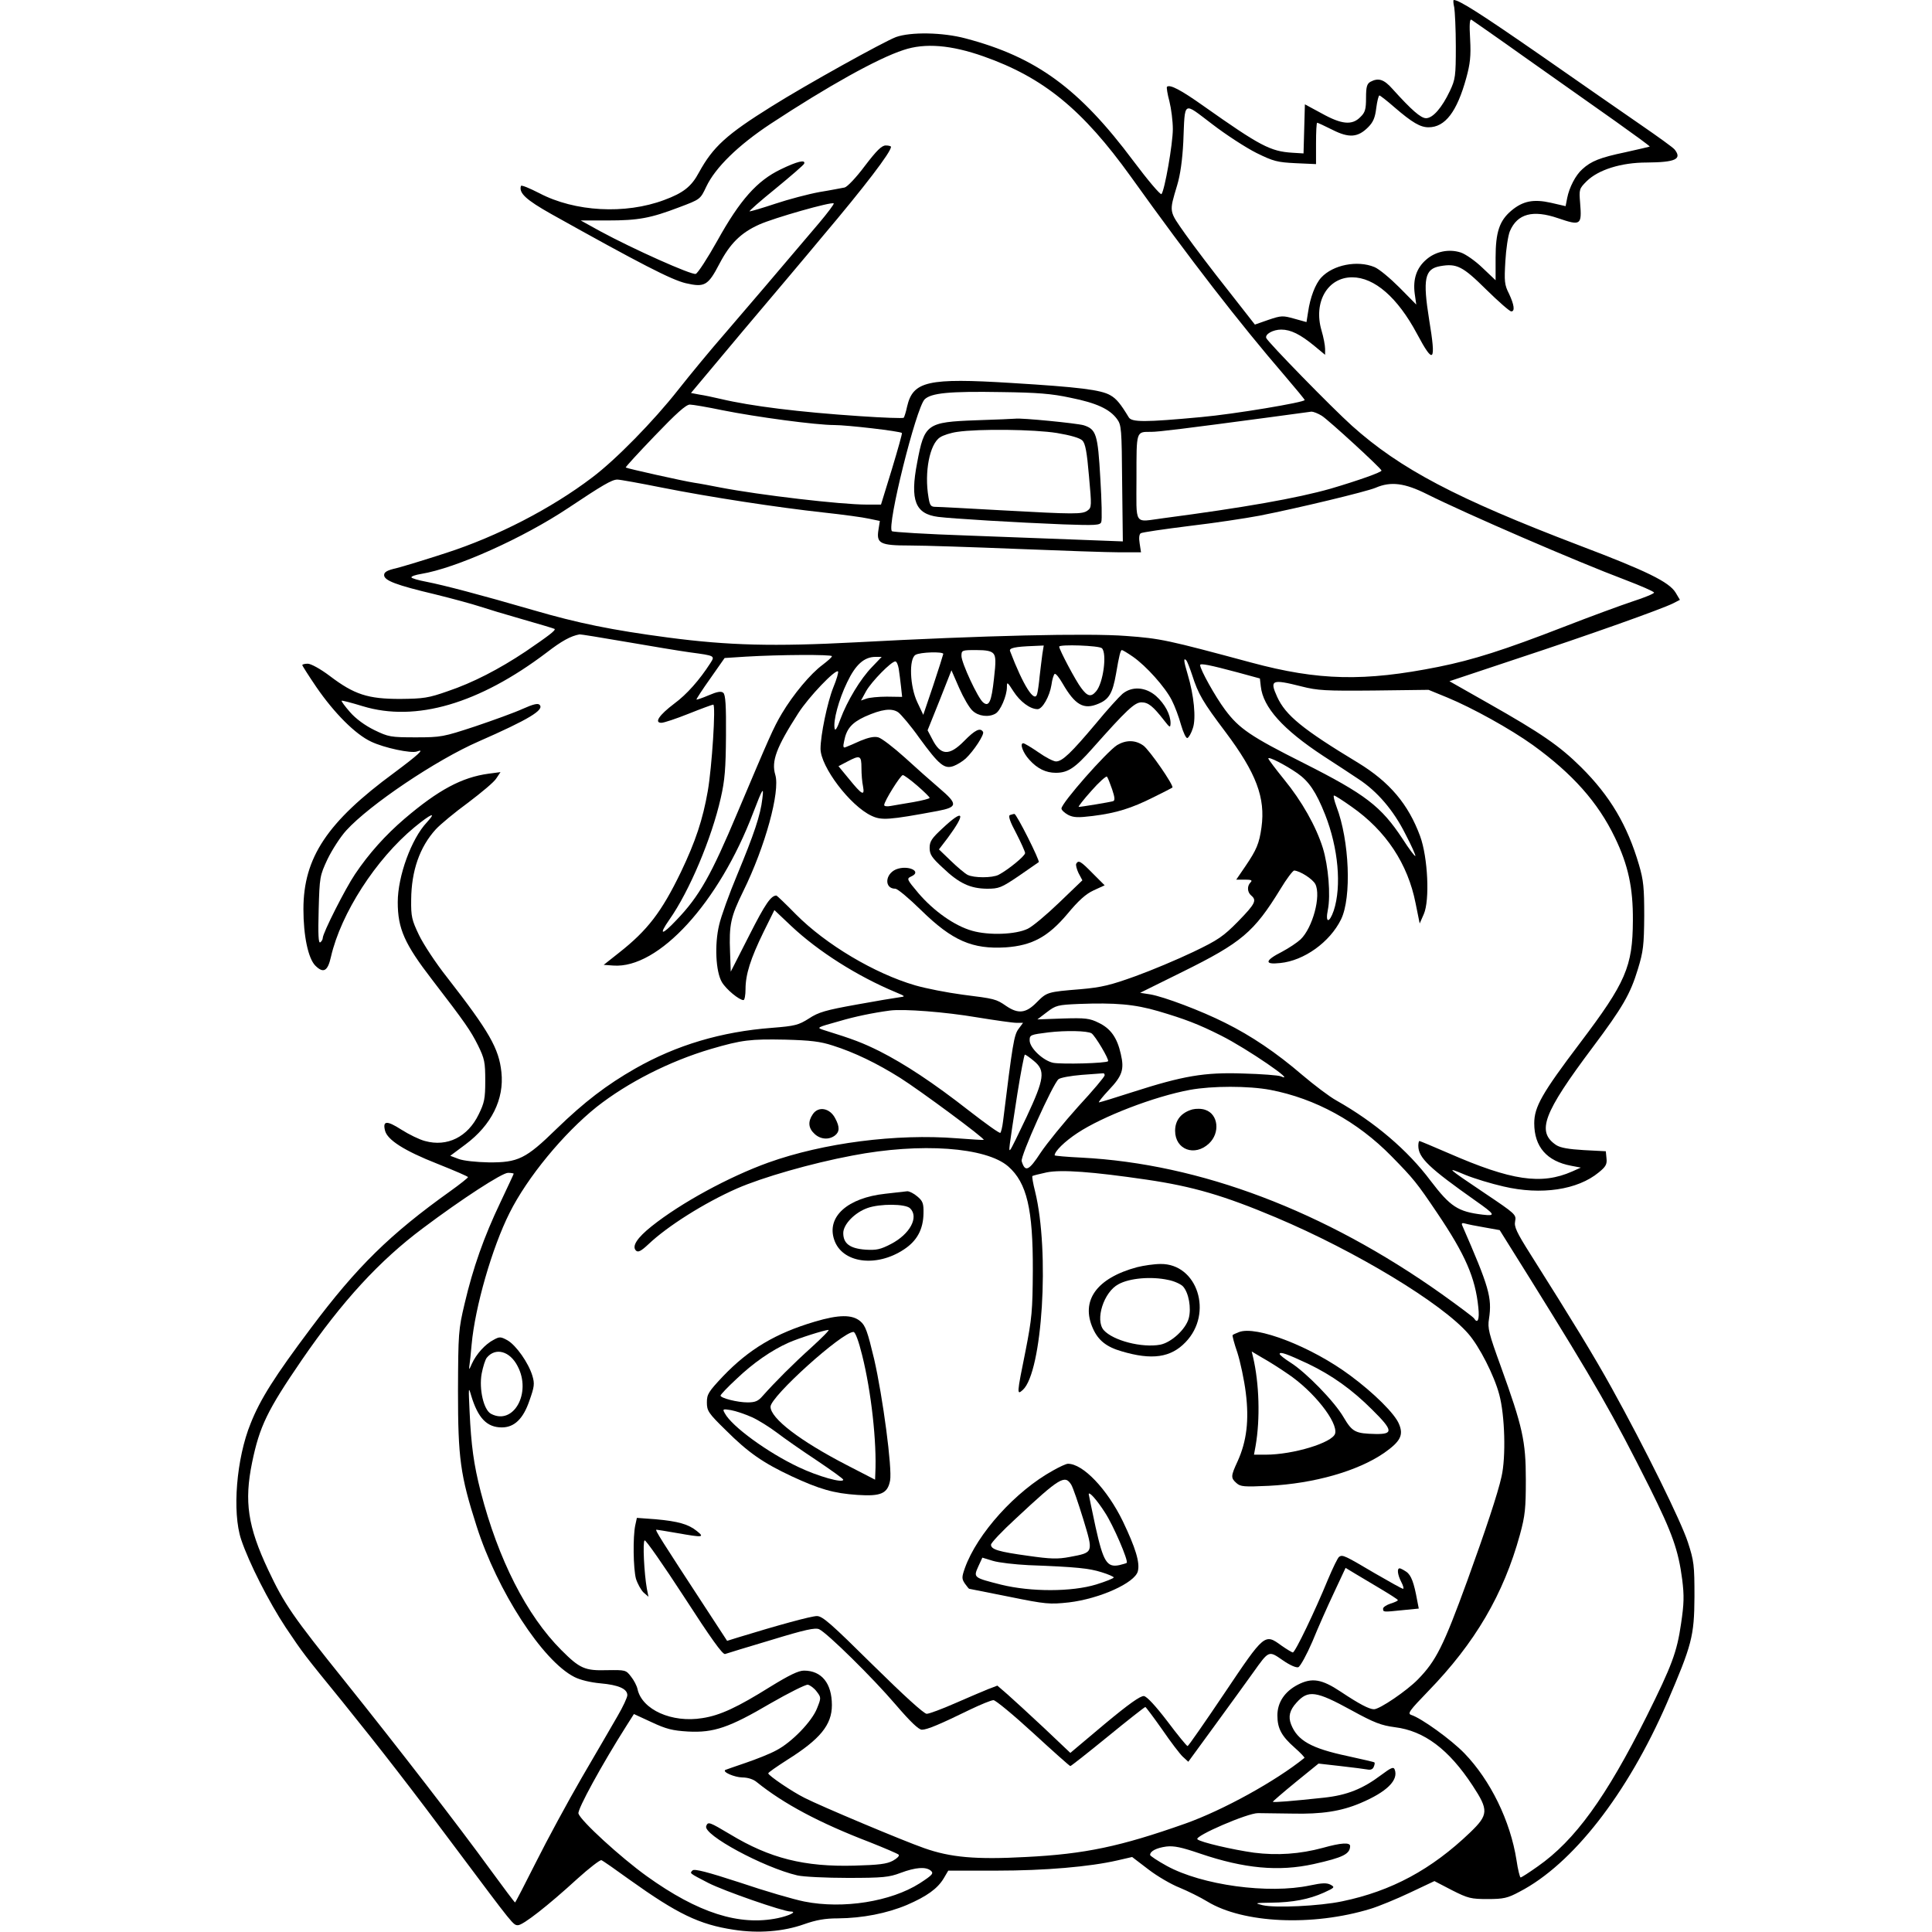 <?xml version="1.0" standalone="no"?>
<!DOCTYPE svg PUBLIC "-//W3C//DTD SVG 20010904//EN"
 "http://www.w3.org/TR/2001/REC-SVG-20010904/DTD/svg10.dtd">
<svg version="1.0" xmlns="http://www.w3.org/2000/svg"
 width="850pt" height="850pt" viewBox="0 0 850 850"
 preserveAspectRatio="xMidYMid meet">
<g transform="translate(0,850) scale(0.1,-0.1)"
fill="#000000" stroke="none">
<path d="M6398 8468 c3 -18 7 -96 7 -173 0 -130 -2 -144 -26 -195 -35 -74 -75
-120 -105 -120 -23 0 -64 36 -147 128 -38 43 -62 51 -98 32 -15 -9 -19 -22
-19 -71 0 -50 -4 -64 -25 -84 -36 -37 -82 -33 -170 16 l-74 40 -3 -108 -3
-108 -49 3 c-97 6 -142 30 -390 205 -100 71 -149 97 -162 85 -2 -3 2 -31 11
-64 8 -32 15 -87 15 -122 0 -65 -36 -270 -50 -286 -5 -4 -60 61 -123 145 -239
320 -428 458 -739 540 -101 27 -241 29 -306 6 -55 -21 -394 -209 -547 -305
-199 -124 -258 -178 -320 -291 -33 -62 -69 -90 -153 -121 -171 -64 -393 -52
-549 30 -43 22 -79 37 -81 32 -10 -31 22 -61 134 -124 392 -219 528 -289 591
-304 83 -19 98 -11 148 85 47 90 95 137 175 173 64 29 320 102 328 93 3 -2
-27 -42 -65 -87 -176 -208 -325 -382 -417 -489 -56 -64 -147 -174 -203 -245
-106 -135 -274 -307 -378 -385 -179 -136 -417 -259 -643 -332 -92 -30 -191
-60 -219 -67 -40 -9 -53 -17 -53 -30 0 -24 52 -44 225 -85 77 -19 165 -43 195
-53 30 -10 116 -36 190 -57 74 -21 137 -40 140 -42 6 -6 -26 -30 -127 -99
-117 -78 -233 -138 -343 -175 -85 -30 -107 -33 -210 -34 -141 0 -201 19 -309
101 -41 31 -83 54 -97 54 -13 0 -24 -3 -24 -6 0 -3 28 -47 62 -97 79 -115 172
-208 241 -240 56 -27 177 -53 202 -43 37 14 5 -15 -101 -94 -294 -216 -399
-373 -399 -600 0 -118 21 -216 52 -248 36 -36 55 -25 69 38 44 192 198 430
367 570 73 60 101 72 55 22 -68 -72 -128 -237 -128 -351 0 -117 30 -184 151
-341 147 -191 170 -225 202 -289 29 -59 32 -74 32 -156 0 -79 -4 -97 -29 -148
-48 -99 -138 -144 -236 -117 -24 6 -71 29 -104 50 -64 41 -83 40 -72 -4 10
-41 85 -89 230 -146 75 -30 136 -56 135 -59 0 -3 -35 -31 -77 -61 -266 -190
-411 -332 -614 -603 -159 -212 -223 -313 -265 -419 -63 -154 -82 -391 -42
-511 34 -102 122 -275 196 -387 78 -116 78 -116 249 -326 172 -213 306 -386
502 -649 253 -338 250 -335 271 -335 22 0 131 85 261 204 52 47 100 84 106 82
6 -2 62 -41 124 -86 210 -150 306 -197 458 -220 109 -17 219 -8 309 24 54 19
93 26 150 26 108 1 215 22 303 59 88 38 135 72 162 117 l20 34 212 0 c214 0
410 17 532 45 l65 15 72 -55 c39 -30 101 -66 137 -80 36 -15 91 -42 122 -61
158 -96 463 -110 718 -32 36 11 114 43 173 71 l108 51 77 -40 c71 -36 84 -39
157 -39 70 0 88 4 140 32 234 121 475 431 649 831 110 256 120 293 121 467 0
139 -2 157 -29 240 -30 92 -188 413 -336 680 -77 139 -171 293 -356 586 -62
98 -73 122 -68 146 6 29 1 33 -133 123 -171 115 -174 118 -86 81 39 -16 115
-39 168 -51 166 -39 326 -15 419 62 31 25 37 36 34 62 l-3 31 -96 5 c-67 4
-103 10 -122 22 -88 59 -58 139 160 430 132 176 166 235 199 344 24 78 27 106
28 234 0 124 -3 157 -23 225 -51 174 -127 303 -255 430 -95 94 -175 149 -408
281 l-171 97 294 98 c313 103 642 220 691 245 l29 15 -19 32 c-29 47 -127 95
-425 208 -540 206 -787 336 -999 526 -90 81 -370 368 -377 386 -6 17 30 37 66
37 42 0 84 -21 146 -72 l47 -39 0 26 c0 15 -7 52 -16 82 -36 124 27 233 135
233 98 0 200 -89 285 -248 74 -139 85 -127 54 60 -29 181 -20 225 48 237 73
13 99 0 203 -103 54 -53 103 -96 110 -96 17 0 13 29 -10 78 -20 39 -21 55 -16
142 3 54 12 114 20 133 33 77 101 95 212 57 100 -34 105 -31 97 67 -5 60 -4
63 29 96 51 50 151 82 264 82 127 1 156 15 123 57 -7 9 -74 57 -148 108 -74
51 -273 189 -442 307 -264 183 -358 243 -382 243 -3 0 -2 -15 2 -32z m322
-228 c129 -91 304 -215 388 -274 84 -60 152 -109 150 -111 -2 -1 -50 -12 -108
-25 -110 -23 -150 -39 -188 -74 -30 -26 -58 -81 -67 -127 l-7 -36 -65 15 c-76
17 -123 8 -174 -35 -52 -44 -69 -94 -69 -207 l0 -99 -58 55 c-31 30 -74 60
-95 67 -52 17 -111 5 -152 -31 -43 -37 -59 -86 -51 -149 l7 -49 -74 75 c-41
41 -90 82 -110 90 -75 31 -182 10 -234 -46 -26 -28 -49 -88 -58 -152 l-7 -44
-54 15 c-50 14 -57 14 -113 -5 l-60 -21 -119 152 c-66 83 -150 194 -187 246
-73 104 -72 94 -36 215 14 46 23 112 27 190 8 186 -4 178 127 79 61 -47 149
-104 195 -127 75 -37 92 -41 173 -45 l89 -4 0 91 c0 50 2 91 5 91 3 0 33 -14
67 -31 73 -37 112 -34 157 11 23 23 31 43 36 85 4 30 10 55 14 55 3 0 33 -23
66 -52 79 -68 114 -88 150 -88 73 0 125 68 166 217 17 62 21 96 17 170 -4 66
-2 91 6 86 6 -4 117 -81 246 -173z m-2393 12 c264 -93 436 -234 648 -529 262
-366 476 -642 679 -878 47 -55 86 -102 86 -105 0 -10 -310 -62 -455 -75 -247
-23 -306 -23 -319 -1 -35 58 -54 82 -81 97 -41 24 -139 36 -434 54 -369 23
-434 8 -460 -103 -5 -24 -12 -46 -15 -50 -4 -3 -90 0 -192 7 -270 18 -479 44
-614 76 -30 7 -72 16 -93 19 l-37 7 227 271 c126 149 284 336 351 417 186 220
302 372 302 395 0 3 -10 6 -23 6 -18 0 -40 -22 -92 -90 -38 -51 -77 -92 -89
-95 -12 -2 -61 -12 -111 -20 -49 -9 -136 -32 -193 -51 -57 -19 -108 -34 -114
-34 -5 0 46 45 114 100 67 55 125 105 126 110 7 19 -31 10 -103 -25 -104 -50
-179 -134 -279 -314 -43 -77 -86 -143 -95 -146 -18 -6 -275 109 -421 188 l-85
47 117 0 c137 0 190 10 316 58 93 35 93 35 119 90 40 85 141 183 283 277 251
165 471 288 585 325 95 32 210 22 352 -28z m383 -1502 c115 -23 172 -50 204
-93 20 -27 21 -42 23 -284 l3 -255 -183 7 c-100 4 -327 12 -504 19 -177 6
-325 15 -329 19 -23 23 106 541 144 580 29 28 108 36 337 32 158 -2 222 -7
305 -25z m-1531 -55 c150 -30 411 -65 491 -65 57 0 290 -27 298 -35 2 -2 -18
-73 -44 -159 l-48 -156 -63 0 c-114 0 -471 42 -643 75 -41 8 -93 18 -115 21
-47 7 -297 63 -302 67 -2 2 56 65 128 140 93 97 137 137 154 137 12 0 77 -11
144 -25z m2636 -24 c29 -18 257 -227 263 -241 3 -7 -105 -45 -224 -80 -148
-42 -380 -83 -737 -130 -131 -17 -117 -38 -117 179 0 208 -2 201 65 201 32 0
146 14 520 64 94 13 177 24 185 25 8 0 29 -8 45 -18z m-2904 -316 c211 -42
512 -88 714 -110 83 -9 172 -21 198 -27 l48 -10 -6 -38 c-10 -61 6 -70 138
-70 62 0 274 -7 472 -15 198 -8 402 -15 453 -15 l92 0 -6 39 c-4 24 -2 41 5
45 6 4 102 18 214 32 111 13 249 34 307 45 169 33 472 106 512 123 67 29 128
21 226 -28 174 -87 657 -296 872 -377 68 -26 126 -51 127 -56 2 -4 -41 -22
-94 -39 -54 -18 -190 -68 -303 -112 -263 -102 -398 -145 -552 -176 -325 -65
-526 -61 -823 19 -368 99 -398 106 -550 117 -165 13 -631 2 -1190 -28 -360
-19 -559 -14 -825 21 -249 33 -396 63 -595 121 -234 68 -391 109 -467 124 -38
7 -68 16 -68 20 0 5 19 11 43 15 153 25 449 158 647 290 150 100 192 125 216
125 12 0 100 -16 195 -35z m-156 -679 c110 -19 236 -40 280 -46 112 -15 111
-15 90 -48 -47 -73 -103 -137 -159 -178 -66 -50 -89 -84 -56 -84 11 0 65 18
120 40 55 22 104 40 108 40 12 0 -6 -277 -24 -380 -22 -126 -54 -222 -118
-356 -85 -176 -147 -257 -273 -356 l-67 -53 42 -3 c199 -15 466 277 616 673
42 109 47 117 40 61 -8 -72 -37 -157 -110 -333 -36 -86 -72 -186 -80 -222 -21
-87 -15 -206 12 -252 19 -32 76 -79 95 -79 5 0 9 22 9 48 0 65 22 134 79 251
l48 97 74 -70 c119 -112 291 -221 459 -291 45 -19 45 -19 15 -23 -16 -2 -101
-16 -188 -32 -133 -24 -166 -33 -208 -61 -46 -29 -61 -33 -162 -41 -224 -17
-421 -76 -602 -179 -126 -72 -223 -146 -347 -266 -135 -132 -169 -148 -298
-147 -54 1 -111 7 -132 15 l-37 14 67 50 c114 85 171 199 158 318 -11 104 -53
178 -239 417 -50 63 -105 147 -124 187 -31 65 -35 80 -34 155 1 126 37 231
108 309 19 21 84 75 143 118 58 44 115 91 124 107 l18 27 -53 -7 c-117 -16
-220 -71 -369 -198 -84 -72 -157 -153 -218 -244 -42 -62 -142 -259 -142 -281
0 -6 -5 -15 -11 -19 -8 -5 -10 35 -7 142 4 146 5 151 39 224 20 41 57 99 83
127 102 112 394 309 582 391 221 97 290 139 268 161 -7 8 -28 3 -75 -18 -35
-16 -129 -50 -209 -77 -140 -46 -149 -48 -261 -48 -111 0 -120 2 -182 32 -41
20 -82 50 -107 79 -22 25 -39 48 -37 50 2 2 44 -9 93 -24 233 -71 512 11 809
236 66 51 106 73 145 80 2 1 95 -14 205 -33z m1831 -53 c-3 -21 -8 -65 -12
-98 -3 -33 -8 -68 -11 -78 -11 -42 -61 36 -119 188 -6 14 21 20 104 23 l44 2
-6 -37z m262 25 c23 -23 6 -154 -26 -190 -22 -26 -38 -22 -65 15 -23 29 -97
169 -97 182 0 11 176 5 188 -7z m-477 -24 c10 -12 11 -35 2 -110 -11 -102 -22
-126 -48 -104 -23 19 -95 174 -95 204 0 25 2 26 64 26 46 0 67 -4 77 -16z
m613 -13 c59 -41 142 -134 171 -191 14 -27 32 -76 41 -109 10 -34 22 -60 28
-58 6 2 17 21 24 43 15 43 5 145 -23 238 -17 57 -19 74 -6 61 5 -6 16 -35 26
-65 27 -84 46 -117 147 -251 135 -180 176 -289 158 -419 -10 -72 -22 -99 -70
-170 l-41 -60 38 0 c29 0 34 -3 25 -12 -16 -16 -15 -43 3 -58 25 -21 18 -36
-57 -113 -65 -66 -87 -82 -198 -135 -69 -33 -183 -81 -255 -107 -108 -39 -148
-49 -240 -57 -148 -12 -149 -13 -194 -58 -47 -48 -81 -52 -134 -16 -45 31 -50
32 -193 50 -67 9 -160 27 -208 41 -178 52 -392 179 -524 312 -45 46 -84 83
-86 83 -24 0 -49 -36 -119 -174 l-82 -161 -3 85 c-5 122 3 157 58 269 97 197
163 439 141 512 -18 60 4 120 101 271 46 72 164 195 175 184 3 -3 -6 -35 -21
-71 -26 -65 -56 -210 -56 -269 0 -79 130 -251 224 -295 44 -21 76 -19 291 21
89 17 90 30 8 100 -34 29 -103 90 -152 135 -50 45 -102 85 -117 89 -18 5 -44
-1 -78 -15 -28 -13 -57 -25 -65 -28 -11 -5 -13 1 -7 27 10 53 33 80 91 107 74
33 118 39 147 19 12 -9 55 -59 93 -113 87 -119 110 -138 151 -123 16 6 40 21
53 33 35 33 83 106 76 117 -12 20 -35 9 -83 -40 -66 -67 -104 -65 -141 9 l-20
38 53 132 52 132 34 -78 c19 -43 45 -88 59 -100 25 -24 70 -30 100 -13 22 11
51 79 51 117 0 25 2 23 29 -19 29 -45 73 -78 106 -78 21 0 53 56 61 107 3 24
10 45 14 48 5 3 20 -16 35 -42 55 -95 93 -117 158 -89 46 19 62 46 77 131 14
83 20 105 26 105 3 0 25 -13 48 -29z m-834 12 c-1 -5 -20 -66 -44 -138 l-44
-130 -26 55 c-33 69 -38 192 -8 209 20 12 122 15 122 4z m-490 -10 c0 -5 -19
-21 -41 -38 -53 -39 -129 -130 -179 -214 -38 -64 -54 -102 -195 -435 -116
-276 -168 -369 -269 -474 -65 -69 -80 -68 -31 2 88 125 186 358 226 535 18 78
22 130 23 274 1 133 -2 181 -12 189 -9 8 -27 5 -64 -11 -28 -12 -52 -20 -54
-19 -1 2 26 44 61 93 l63 90 93 6 c150 9 379 10 379 2z m177 -47 c-51 -52
-110 -150 -140 -231 -14 -40 -23 -53 -25 -40 -7 33 18 127 55 203 37 78 75
112 125 112 l27 0 -42 -44z m117 -8 c3 -18 7 -53 10 -78 l5 -46 -67 1 c-37 0
-78 -4 -91 -9 l-23 -8 23 42 c24 42 110 130 128 130 6 0 12 -15 15 -32z m1490
-16 l99 -27 4 -35 c10 -92 97 -189 275 -306 57 -37 126 -82 154 -101 83 -54
155 -138 207 -242 27 -51 46 -95 44 -97 -2 -3 -28 31 -56 75 -95 144 -163 196
-436 334 -233 117 -284 152 -345 234 -44 59 -110 178 -110 197 0 9 44 0 164
-32z m282 -62 c71 -18 105 -20 319 -18 l240 3 83 -34 c109 -45 277 -138 376
-209 174 -126 286 -251 361 -407 58 -120 80 -220 79 -365 -1 -203 -31 -272
-232 -538 -168 -222 -202 -282 -202 -354 0 -103 55 -167 163 -187 l42 -8 -38
-17 c-136 -60 -268 -40 -543 80 -69 30 -127 54 -129 54 -3 0 -5 -10 -5 -21 0
-53 48 -98 252 -242 87 -61 90 -68 31 -61 -109 13 -142 35 -229 149 -101 135
-246 258 -414 353 -31 17 -98 68 -150 112 -114 98 -225 173 -340 230 -105 53
-270 115 -329 125 l-45 7 186 92 c261 129 315 175 431 364 27 45 55 82 61 82
26 -2 81 -37 93 -60 26 -52 -12 -192 -65 -243 -15 -14 -51 -38 -81 -54 -77
-39 -80 -58 -9 -50 105 10 219 92 268 192 47 96 37 347 -20 496 -10 27 -15 49
-11 49 5 0 39 -22 77 -49 152 -106 248 -252 282 -425 l18 -89 18 41 c27 61 18
250 -16 343 -52 141 -134 238 -273 323 -245 148 -319 209 -356 290 -34 75 -24
79 107 46z m-1936 -359 c0 -27 3 -63 7 -81 8 -44 -5 -37 -61 32 l-47 57 38 20
c57 30 63 28 63 -28z m1918 -23 c50 -35 82 -81 122 -182 58 -147 73 -315 38
-422 -20 -58 -38 -55 -26 3 13 65 2 194 -22 272 -30 96 -93 207 -170 301 -38
47 -69 88 -70 93 0 10 73 -27 128 -65z m-1672 -55 c30 -26 54 -50 54 -53 0 -4
-33 -12 -72 -19 -40 -7 -85 -14 -100 -17 -16 -3 -28 -1 -28 4 0 17 72 132 82
132 5 0 34 -21 64 -47z m1061 -992 c115 -34 176 -57 275 -107 114 -57 341
-213 262 -179 -10 4 -84 10 -164 12 -171 6 -264 -10 -488 -82 -77 -25 -143
-45 -147 -45 -4 0 15 24 43 54 60 63 69 91 53 159 -16 72 -45 112 -97 137 -40
20 -58 22 -158 19 l-112 -4 42 32 c39 30 48 32 140 36 161 6 245 -1 351 -32z
m-798 -27 c80 -13 157 -24 173 -24 l29 0 -20 -27 c-20 -27 -26 -66 -68 -406
-3 -26 -9 -49 -12 -51 -4 -3 -65 41 -136 96 -161 126 -285 207 -395 263 -75
37 -113 52 -245 93 -34 11 -34 11 70 40 64 19 145 36 220 46 60 8 243 -6 384
-30z m503 -70 c16 -10 79 -116 73 -123 -9 -9 -200 -14 -241 -7 -44 9 -104 65
-104 99 0 24 4 25 83 35 77 9 170 7 189 -4z m-1138 -54 c95 -30 194 -78 296
-142 87 -55 374 -267 368 -273 -2 -1 -55 2 -118 7 -266 21 -587 -20 -830 -107
-172 -62 -384 -177 -513 -280 -64 -51 -88 -88 -69 -107 9 -9 22 -3 55 28 83
79 246 182 389 245 112 49 327 111 508 145 301 58 589 37 686 -48 82 -72 109
-188 108 -458 -1 -177 -4 -210 -32 -353 -39 -192 -39 -196 -12 -172 86 78 119
608 54 873 -9 35 -14 65 -12 68 3 2 31 9 63 16 65 13 201 3 440 -32 204 -30
340 -70 568 -166 353 -149 731 -378 847 -512 49 -56 114 -184 136 -267 25 -91
30 -276 10 -362 -16 -73 -71 -238 -150 -456 -106 -291 -138 -354 -218 -436
-49 -50 -168 -131 -193 -131 -21 0 -65 23 -146 77 -84 56 -127 63 -189 31 -58
-30 -90 -78 -90 -135 0 -57 18 -91 76 -142 26 -23 45 -43 43 -45 -126 -102
-358 -230 -524 -289 -286 -101 -442 -134 -701 -147 -221 -12 -332 -2 -448 39
-92 32 -458 186 -526 221 -58 29 -160 99 -160 108 0 4 38 30 83 59 145 91 197
154 197 241 0 96 -45 152 -123 152 -24 0 -65 -20 -148 -71 -144 -90 -220 -126
-299 -138 -134 -22 -265 37 -285 127 -3 15 -16 40 -29 56 -22 29 -25 29 -104
28 -99 -3 -121 7 -202 88 -153 153 -278 399 -355 697 -31 121 -42 204 -49 353
-5 107 -5 112 7 70 30 -99 69 -140 135 -140 55 0 94 38 121 117 22 62 24 75
13 111 -17 56 -71 133 -109 155 -29 16 -35 17 -60 3 -38 -19 -78 -64 -97 -106
-11 -26 -14 -29 -11 -10 2 14 7 57 10 95 15 165 90 426 167 579 78 156 237
349 383 466 136 107 320 201 503 255 137 40 173 44 327 41 111 -3 154 -8 209
-26z m885 -68 c51 -42 46 -78 -32 -245 -36 -76 -68 -142 -72 -145 -8 -8 -8 -6
31 246 15 94 30 172 33 172 4 0 22 -13 40 -28z m311 -63 c0 -6 -52 -68 -116
-137 -63 -70 -138 -162 -166 -204 -52 -80 -68 -86 -83 -37 -7 21 137 340 162
361 9 7 54 15 102 19 47 3 89 7 94 7 4 1 7 -3 7 -9z m729 -64 c198 -38 383
-139 533 -292 98 -100 111 -116 202 -251 122 -181 167 -283 180 -414 6 -54 -3
-74 -19 -48 -4 6 -67 53 -141 106 -517 367 -1064 574 -1586 601 -65 3 -118 8
-118 10 0 18 44 61 100 98 110 73 338 161 495 190 98 18 258 18 354 0z m-3329
-369 c0 -2 -27 -59 -59 -127 -72 -151 -120 -287 -157 -445 -27 -114 -28 -129
-29 -384 0 -296 10 -370 82 -595 91 -285 290 -592 430 -663 25 -13 71 -24 115
-28 79 -7 118 -24 118 -52 0 -10 -19 -51 -43 -92 -24 -41 -94 -163 -157 -270
-62 -107 -153 -275 -202 -373 -49 -97 -90 -177 -92 -177 -2 0 -50 64 -107 142
-143 197 -406 537 -643 833 -228 284 -265 337 -336 488 -90 191 -106 301 -71
472 33 160 67 230 219 452 178 259 342 437 532 579 173 130 349 244 375 244
14 0 25 -2 25 -4z m4271 -236 l67 -12 135 -216 c285 -458 362 -592 525 -917
100 -201 126 -275 143 -404 9 -72 8 -107 -5 -194 -18 -125 -40 -184 -151 -407
-179 -358 -316 -547 -479 -661 -38 -27 -72 -49 -76 -49 -3 0 -12 34 -18 76
-27 173 -115 352 -229 470 -59 61 -190 155 -234 169 -18 6 -8 19 74 104 207
213 332 427 404 689 23 84 26 116 26 242 0 170 -14 232 -110 498 -53 146 -59
169 -52 210 14 94 0 140 -118 411 -4 9 0 12 13 8 10 -3 49 -11 85 -17z m-4254
-610 c63 -118 -18 -263 -117 -210 -32 17 -53 108 -41 176 6 31 16 63 23 71 38
46 101 29 135 -37z m1316 -1432 c20 -26 20 -28 2 -73 -22 -58 -112 -151 -180
-186 -27 -15 -88 -39 -135 -55 -47 -16 -87 -30 -89 -31 -14 -9 40 -32 74 -33
25 0 50 -8 65 -21 118 -95 275 -179 497 -264 65 -26 122 -50 127 -55 4 -5 -7
-16 -25 -26 -27 -15 -63 -19 -170 -22 -220 -6 -372 32 -547 138 -91 54 -97 57
-105 36 -15 -38 252 -182 401 -217 26 -6 126 -11 222 -11 155 0 182 3 232 22
67 25 111 28 133 10 14 -12 8 -19 -49 -56 -126 -80 -336 -114 -507 -80 -46 9
-173 46 -282 83 -144 47 -202 62 -210 54 -13 -13 -16 -11 69 -55 68 -35 330
-126 362 -126 31 0 -4 -18 -56 -29 -169 -35 -350 22 -577 185 -114 82 -290
243 -300 275 -6 17 105 219 211 386 l33 52 78 -36 c64 -30 92 -37 160 -41 113
-6 181 17 363 124 80 46 154 83 164 82 10 -2 28 -15 39 -30z m2352 -82 c102
-56 132 -67 192 -75 129 -16 237 -97 342 -257 71 -108 70 -128 -11 -206 -170
-163 -346 -258 -563 -303 -99 -21 -296 -30 -350 -17 -37 9 -35 10 36 11 97 1
168 15 233 44 48 22 50 24 30 35 -17 9 -38 8 -90 -3 -184 -39 -476 1 -631 86
-40 22 -73 44 -73 48 0 17 28 31 71 37 34 4 67 -3 149 -31 194 -66 346 -80
500 -46 130 29 159 44 160 79 0 17 -39 15 -121 -8 -100 -27 -200 -34 -302 -21
-93 13 -236 46 -249 59 -14 14 222 116 267 115 22 0 90 -1 151 -2 128 -3 214
10 299 46 116 49 169 101 151 148 -5 13 -16 8 -59 -24 -81 -61 -150 -89 -252
-100 -139 -15 -225 -22 -225 -18 0 2 45 41 100 86 l101 82 97 -11 c53 -6 107
-13 118 -15 14 -3 24 1 28 12 4 9 5 17 3 19 -1 2 -55 14 -118 28 -160 34 -221
68 -249 140 -13 34 -6 62 24 95 51 57 86 52 241 -33z"/>
<path d="M4295 6651 c-218 -8 -228 -16 -260 -187 -32 -166 -8 -225 92 -238 63
-8 347 -25 550 -33 142 -5 163 -4 168 10 4 8 2 95 -4 192 -11 195 -18 216 -73
234 -31 9 -275 33 -301 29 -7 -1 -84 -4 -172 -7z m355 -56 c60 -10 101 -22
112 -33 13 -13 20 -50 29 -156 12 -132 12 -139 -6 -152 -23 -17 -55 -17 -380
1 -143 8 -272 15 -287 15 -23 0 -27 5 -33 42 -19 110 5 235 51 264 13 9 47 20
76 24 95 14 338 11 438 -5z"/>
<path d="M4938 5447 c-14 -12 -68 -71 -118 -132 -107 -127 -146 -165 -174
-165 -11 0 -46 18 -77 40 -32 22 -62 40 -67 40 -17 0 -1 -43 27 -73 35 -39 73
-57 116 -57 53 0 84 20 161 107 150 169 186 203 216 203 30 0 51 -17 100 -80
25 -32 27 -33 28 -12 0 38 -25 85 -64 120 -46 40 -106 44 -148 9z"/>
<path d="M4915 5222 c-46 -29 -245 -255 -245 -279 0 -7 13 -19 29 -28 24 -12
43 -13 108 -5 105 13 171 34 267 82 45 22 83 42 84 43 8 8 -102 167 -128 185
-35 25 -76 25 -115 2z m-22 -195 c12 -36 13 -49 4 -52 -13 -4 -139 -25 -151
-25 -4 0 21 32 55 70 34 39 66 67 69 63 4 -4 14 -30 23 -56z"/>
<path d="M4443 4914 c-8 -4 1 -30 28 -80 21 -41 39 -81 39 -87 0 -13 -75 -74
-117 -96 -28 -14 -108 -14 -136 0 -12 6 -45 34 -74 62 l-52 50 39 51 c81 110
71 130 -22 43 -49 -45 -58 -59 -58 -87 0 -29 9 -43 58 -88 72 -69 121 -91 194
-92 53 0 63 4 140 56 46 32 85 59 88 61 6 6 -98 213 -107 212 -5 0 -13 -3 -20
-5z"/>
<path d="M4735 4700 c-3 -5 2 -24 10 -41 l17 -32 -101 -97 c-56 -54 -118 -106
-139 -116 -53 -26 -172 -30 -245 -9 -78 22 -169 87 -236 165 -52 62 -53 64
-32 74 50 22 -15 52 -67 31 -49 -21 -52 -85 -3 -85 10 0 61 -43 114 -95 137
-134 225 -172 372 -163 115 8 186 46 271 147 49 59 81 88 116 104 l48 22 -52
52 c-54 55 -63 60 -73 43z"/>
<path d="M3576 3598 c-22 -32 -20 -61 7 -86 26 -25 63 -28 90 -8 21 16 22 38
2 75 -23 46 -74 56 -99 19z"/>
<path d="M3895 3248 c-166 -18 -259 -101 -225 -202 34 -103 185 -124 307 -43
58 38 85 89 86 159 1 43 -3 54 -27 74 -15 13 -35 23 -44 23 -9 -1 -53 -6 -97
-11z m109 -64 c40 -39 -1 -114 -84 -157 -46 -24 -64 -28 -112 -25 -69 5 -98
27 -98 73 0 38 50 90 106 110 55 20 168 19 188 -1z"/>
<path d="M5003 2925 c-179 -48 -250 -148 -194 -271 23 -51 59 -80 125 -99 134
-40 217 -28 282 40 123 127 52 346 -110 344 -28 0 -75 -7 -103 -14z m136 -56
c27 -5 57 -19 66 -29 25 -28 37 -95 25 -140 -13 -48 -76 -106 -125 -116 -81
-15 -208 18 -249 64 -39 45 0 168 65 202 49 27 144 35 218 19z"/>
<path d="M3584 2685 c-172 -51 -289 -121 -403 -240 -64 -68 -71 -79 -71 -115
0 -37 6 -47 84 -123 97 -97 163 -143 289 -202 123 -57 185 -75 289 -82 104 -7
133 6 144 63 10 53 -32 368 -70 534 -29 121 -38 148 -61 167 -35 30 -94 30
-201 -2z m-14 -113 c-80 -72 -160 -152 -215 -214 -19 -22 -32 -28 -66 -28 -45
0 -119 19 -119 30 0 4 31 37 70 73 73 70 155 127 230 160 45 20 156 55 175 56
6 0 -28 -34 -75 -77z m223 -34 c40 -159 65 -384 58 -521 l-1 -27 -126 65
c-205 106 -334 205 -334 256 0 45 315 329 365 329 8 0 23 -41 38 -102z m-485
-273 c29 -13 78 -44 110 -68 31 -24 110 -79 175 -122 64 -43 117 -81 117 -85
0 -17 -112 15 -196 55 -136 64 -294 179 -325 237 -11 19 -9 20 27 14 22 -4 63
-18 92 -31z"/>
<path d="M5450 2639 c-13 -5 -26 -11 -27 -13 -2 -2 7 -37 21 -77 13 -41 30
-120 37 -177 15 -120 4 -213 -36 -301 -30 -65 -31 -73 -5 -96 18 -16 33 -17
142 -12 200 10 392 65 508 145 71 50 86 78 65 127 -18 45 -111 137 -214 213
-170 127 -416 222 -491 191z m215 -183 c114 -76 222 -213 209 -263 -11 -40
-184 -93 -306 -93 l-51 0 7 38 c21 120 16 276 -11 391 l-6 25 49 -29 c27 -15
76 -46 109 -69z m90 44 c106 -51 194 -114 282 -202 92 -91 94 -108 16 -107
-90 2 -103 8 -142 74 -40 69 -165 197 -233 240 -27 17 -48 34 -48 38 0 12 33
0 125 -43z"/>
<path d="M4634 2031 c-166 -91 -335 -279 -389 -430 -14 -40 -14 -47 0 -68 9
-12 17 -23 19 -23 1 0 81 -16 176 -35 162 -33 178 -34 262 -25 136 16 291 86
304 137 10 38 -10 103 -66 220 -69 142 -176 254 -242 253 -7 0 -36 -13 -64
-29z m79 -63 c8 -13 31 -81 53 -152 45 -149 46 -146 -60 -166 -53 -10 -84 -9
-182 5 -131 18 -164 28 -164 49 0 8 48 59 108 114 195 182 217 195 245 150z
m148 -122 c36 -54 105 -214 96 -222 -2 -2 -17 -6 -33 -10 -54 -11 -70 15 -104
168 -16 76 -30 141 -30 144 0 15 36 -25 71 -80z m-336 -232 c213 -8 267 -14
321 -31 30 -9 54 -20 54 -23 0 -4 -35 -18 -77 -31 -108 -33 -287 -33 -418 -1
-122 31 -123 31 -101 80 l18 39 46 -14 c26 -8 97 -16 157 -19z"/>
<path d="M2795 1790 c-11 -51 -9 -191 3 -236 7 -22 22 -49 33 -60 l22 -19 -7
35 c-12 67 -19 207 -10 213 5 3 83 -109 174 -249 117 -181 169 -254 180 -251
8 3 100 31 204 62 147 45 193 55 210 47 36 -17 236 -214 336 -331 66 -77 102
-111 116 -111 23 0 80 24 213 89 46 22 92 41 102 41 9 0 88 -65 175 -145 87
-80 160 -145 163 -145 3 0 78 59 165 130 88 72 162 130 165 130 3 -1 36 -45
74 -99 37 -54 78 -108 91 -120 l24 -22 119 163 c66 90 140 193 166 229 70 98
68 98 130 55 33 -23 60 -34 69 -31 9 4 37 55 62 113 24 59 67 156 95 215 l51
109 43 -26 c23 -14 75 -45 114 -68 40 -24 73 -45 73 -48 0 -3 -15 -10 -32 -15
-18 -6 -33 -16 -33 -22 0 -16 -1 -16 86 -7 l71 7 -7 36 c-14 77 -26 111 -48
126 -12 8 -25 15 -29 15 -13 0 -9 -29 7 -60 9 -17 12 -30 8 -30 -5 0 -60 31
-124 68 -132 78 -142 83 -157 73 -6 -3 -28 -49 -50 -101 -57 -139 -144 -320
-154 -320 -4 0 -27 14 -50 30 -74 54 -74 54 -250 -208 -86 -128 -159 -233
-163 -234 -4 0 -44 49 -89 109 -52 68 -90 109 -103 111 -15 2 -66 -34 -173
-123 l-151 -127 -115 109 c-63 59 -136 126 -161 148 l-45 39 -42 -16 c-22 -9
-88 -37 -145 -62 -57 -25 -113 -46 -124 -46 -12 0 -99 79 -237 215 -183 181
-221 215 -246 215 -25 0 -171 -40 -347 -94 l-48 -15 -96 147 c-194 297 -223
342 -215 342 4 0 45 -7 92 -15 113 -20 121 -19 86 9 -37 30 -82 43 -182 52
l-82 6 -7 -32z"/>
<path d="M5246 3619 c-49 -14 -76 -47 -76 -94 0 -83 86 -115 149 -56 50 47 41
129 -16 148 -16 6 -41 6 -57 2z"/>
</g>
</svg>
